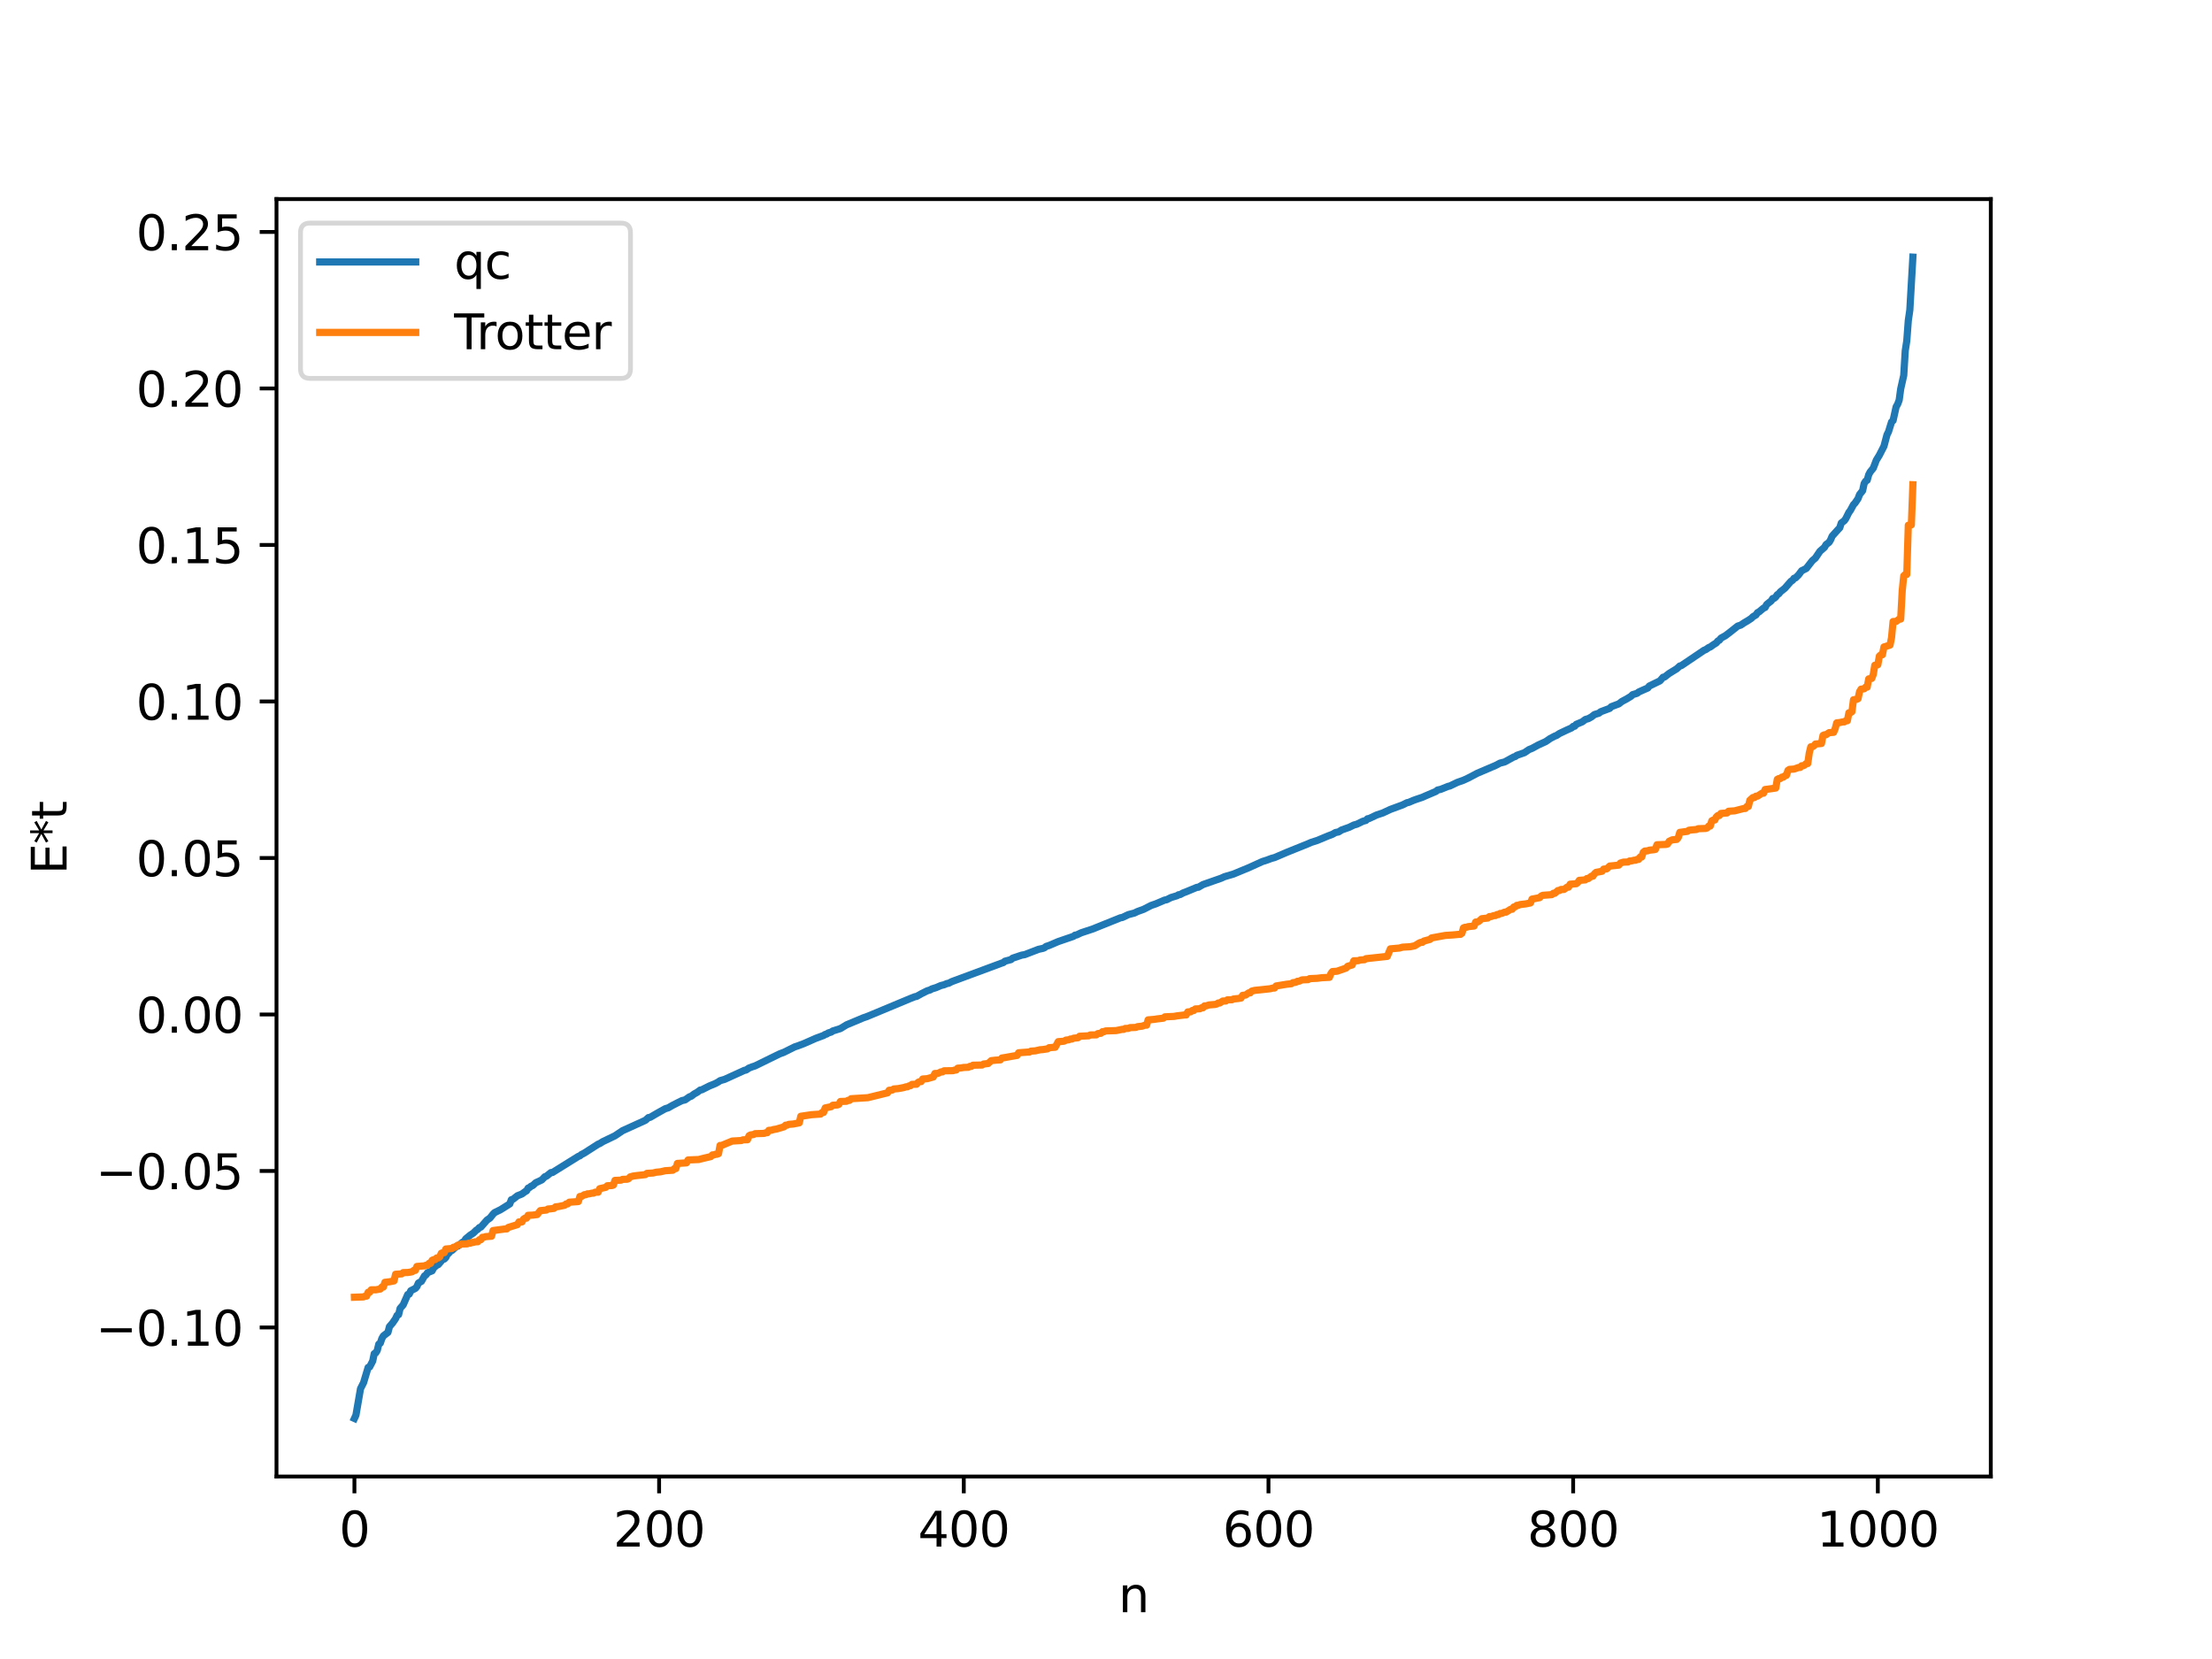 <?xml version="1.0" encoding="utf-8" standalone="no"?>
<!DOCTYPE svg PUBLIC "-//W3C//DTD SVG 1.1//EN"
  "http://www.w3.org/Graphics/SVG/1.1/DTD/svg11.dtd">
<svg xmlns:xlink="http://www.w3.org/1999/xlink" width="460.8pt" height="345.6pt" viewBox="0 0 460.8 345.6" xmlns="http://www.w3.org/2000/svg" version="1.1">
 <defs>
  <style type="text/css">*{stroke-linejoin: round; stroke-linecap: butt}</style>
 </defs>
 <g id="figure_1">
  <g id="patch_1">
   <path d="M 0 345.6 
L 460.8 345.6 
L 460.8 0 
L 0 0 
z
" style="fill: #ffffff"/>
  </g>
  <g id="axes_1">
   <g id="patch_2">
    <path d="M 57.6 307.584 
L 414.72 307.584 
L 414.72 41.472 
L 57.6 41.472 
z
" style="fill: #ffffff"/>
   </g>
   <g id="matplotlib.axis_1">
    <g id="xtick_1">
     <g id="line2d_1">
      <defs>
       <path id="m3149a76d57" d="M 0 0 
L 0 3.5 
" style="stroke: #000000; stroke-width: 0.8"/>
      </defs>
      <g>
       <use xlink:href="#m3149a76d57" x="73.833" y="307.584" style="stroke: #000000; stroke-width: 0.8"/>
      </g>
     </g>
     <g id="text_1">
      <!-- 0 -->
      <g transform="translate(70.651 322.182) scale(0.1 -0.1)">
       <defs>
        <path id="DejaVuSans-30" d="M 2034 4250 
Q 1547 4250 1301 3770 
Q 1056 3291 1056 2328 
Q 1056 1369 1301 889 
Q 1547 409 2034 409 
Q 2525 409 2770 889 
Q 3016 1369 3016 2328 
Q 3016 3291 2770 3770 
Q 2525 4250 2034 4250 
z
M 2034 4750 
Q 2819 4750 3233 4129 
Q 3647 3509 3647 2328 
Q 3647 1150 3233 529 
Q 2819 -91 2034 -91 
Q 1250 -91 836 529 
Q 422 1150 422 2328 
Q 422 3509 836 4129 
Q 1250 4750 2034 4750 
z
" transform="scale(0.016)"/>
       </defs>
       <use xlink:href="#DejaVuSans-30"/>
      </g>
     </g>
    </g>
    <g id="xtick_2">
     <g id="line2d_2">
      <g>
       <use xlink:href="#m3149a76d57" x="137.304" y="307.584" style="stroke: #000000; stroke-width: 0.8"/>
      </g>
     </g>
     <g id="text_2">
      <!-- 200 -->
      <g transform="translate(127.76 322.182) scale(0.1 -0.1)">
       <defs>
        <path id="DejaVuSans-32" d="M 1228 531 
L 3431 531 
L 3431 0 
L 469 0 
L 469 531 
Q 828 903 1448 1529 
Q 2069 2156 2228 2338 
Q 2531 2678 2651 2914 
Q 2772 3150 2772 3378 
Q 2772 3750 2511 3984 
Q 2250 4219 1831 4219 
Q 1534 4219 1204 4116 
Q 875 4013 500 3803 
L 500 4441 
Q 881 4594 1212 4672 
Q 1544 4750 1819 4750 
Q 2544 4750 2975 4387 
Q 3406 4025 3406 3419 
Q 3406 3131 3298 2873 
Q 3191 2616 2906 2266 
Q 2828 2175 2409 1742 
Q 1991 1309 1228 531 
z
" transform="scale(0.016)"/>
       </defs>
       <use xlink:href="#DejaVuSans-32"/>
       <use xlink:href="#DejaVuSans-30" x="63.623"/>
       <use xlink:href="#DejaVuSans-30" x="127.246"/>
      </g>
     </g>
    </g>
    <g id="xtick_3">
     <g id="line2d_3">
      <g>
       <use xlink:href="#m3149a76d57" x="200.775" y="307.584" style="stroke: #000000; stroke-width: 0.8"/>
      </g>
     </g>
     <g id="text_3">
      <!-- 400 -->
      <g transform="translate(191.231 322.182) scale(0.1 -0.1)">
       <defs>
        <path id="DejaVuSans-34" d="M 2419 4116 
L 825 1625 
L 2419 1625 
L 2419 4116 
z
M 2253 4666 
L 3047 4666 
L 3047 1625 
L 3713 1625 
L 3713 1100 
L 3047 1100 
L 3047 0 
L 2419 0 
L 2419 1100 
L 313 1100 
L 313 1709 
L 2253 4666 
z
" transform="scale(0.016)"/>
       </defs>
       <use xlink:href="#DejaVuSans-34"/>
       <use xlink:href="#DejaVuSans-30" x="63.623"/>
       <use xlink:href="#DejaVuSans-30" x="127.246"/>
      </g>
     </g>
    </g>
    <g id="xtick_4">
     <g id="line2d_4">
      <g>
       <use xlink:href="#m3149a76d57" x="264.246" y="307.584" style="stroke: #000000; stroke-width: 0.8"/>
      </g>
     </g>
     <g id="text_4">
      <!-- 600 -->
      <g transform="translate(254.702 322.182) scale(0.1 -0.1)">
       <defs>
        <path id="DejaVuSans-36" d="M 2113 2584 
Q 1688 2584 1439 2293 
Q 1191 2003 1191 1497 
Q 1191 994 1439 701 
Q 1688 409 2113 409 
Q 2538 409 2786 701 
Q 3034 994 3034 1497 
Q 3034 2003 2786 2293 
Q 2538 2584 2113 2584 
z
M 3366 4563 
L 3366 3988 
Q 3128 4100 2886 4159 
Q 2644 4219 2406 4219 
Q 1781 4219 1451 3797 
Q 1122 3375 1075 2522 
Q 1259 2794 1537 2939 
Q 1816 3084 2150 3084 
Q 2853 3084 3261 2657 
Q 3669 2231 3669 1497 
Q 3669 778 3244 343 
Q 2819 -91 2113 -91 
Q 1303 -91 875 529 
Q 447 1150 447 2328 
Q 447 3434 972 4092 
Q 1497 4750 2381 4750 
Q 2619 4750 2861 4703 
Q 3103 4656 3366 4563 
z
" transform="scale(0.016)"/>
       </defs>
       <use xlink:href="#DejaVuSans-36"/>
       <use xlink:href="#DejaVuSans-30" x="63.623"/>
       <use xlink:href="#DejaVuSans-30" x="127.246"/>
      </g>
     </g>
    </g>
    <g id="xtick_5">
     <g id="line2d_5">
      <g>
       <use xlink:href="#m3149a76d57" x="327.717" y="307.584" style="stroke: #000000; stroke-width: 0.8"/>
      </g>
     </g>
     <g id="text_5">
      <!-- 800 -->
      <g transform="translate(318.173 322.182) scale(0.1 -0.1)">
       <defs>
        <path id="DejaVuSans-38" d="M 2034 2216 
Q 1584 2216 1326 1975 
Q 1069 1734 1069 1313 
Q 1069 891 1326 650 
Q 1584 409 2034 409 
Q 2484 409 2743 651 
Q 3003 894 3003 1313 
Q 3003 1734 2745 1975 
Q 2488 2216 2034 2216 
z
M 1403 2484 
Q 997 2584 770 2862 
Q 544 3141 544 3541 
Q 544 4100 942 4425 
Q 1341 4750 2034 4750 
Q 2731 4750 3128 4425 
Q 3525 4100 3525 3541 
Q 3525 3141 3298 2862 
Q 3072 2584 2669 2484 
Q 3125 2378 3379 2068 
Q 3634 1759 3634 1313 
Q 3634 634 3220 271 
Q 2806 -91 2034 -91 
Q 1263 -91 848 271 
Q 434 634 434 1313 
Q 434 1759 690 2068 
Q 947 2378 1403 2484 
z
M 1172 3481 
Q 1172 3119 1398 2916 
Q 1625 2713 2034 2713 
Q 2441 2713 2670 2916 
Q 2900 3119 2900 3481 
Q 2900 3844 2670 4047 
Q 2441 4250 2034 4250 
Q 1625 4250 1398 4047 
Q 1172 3844 1172 3481 
z
" transform="scale(0.016)"/>
       </defs>
       <use xlink:href="#DejaVuSans-38"/>
       <use xlink:href="#DejaVuSans-30" x="63.623"/>
       <use xlink:href="#DejaVuSans-30" x="127.246"/>
      </g>
     </g>
    </g>
    <g id="xtick_6">
     <g id="line2d_6">
      <g>
       <use xlink:href="#m3149a76d57" x="391.188" y="307.584" style="stroke: #000000; stroke-width: 0.8"/>
      </g>
     </g>
     <g id="text_6">
      <!-- 1000 -->
      <g transform="translate(378.463 322.182) scale(0.1 -0.1)">
       <defs>
        <path id="DejaVuSans-31" d="M 794 531 
L 1825 531 
L 1825 4091 
L 703 3866 
L 703 4441 
L 1819 4666 
L 2450 4666 
L 2450 531 
L 3481 531 
L 3481 0 
L 794 0 
L 794 531 
z
" transform="scale(0.016)"/>
       </defs>
       <use xlink:href="#DejaVuSans-31"/>
       <use xlink:href="#DejaVuSans-30" x="63.623"/>
       <use xlink:href="#DejaVuSans-30" x="127.246"/>
       <use xlink:href="#DejaVuSans-30" x="190.869"/>
      </g>
     </g>
    </g>
    <g id="text_7">
     <!-- n -->
     <g transform="translate(232.991 335.861) scale(0.1 -0.1)">
      <defs>
       <path id="DejaVuSans-6e" d="M 3513 2113 
L 3513 0 
L 2938 0 
L 2938 2094 
Q 2938 2591 2744 2837 
Q 2550 3084 2163 3084 
Q 1697 3084 1428 2787 
Q 1159 2491 1159 1978 
L 1159 0 
L 581 0 
L 581 3500 
L 1159 3500 
L 1159 2956 
Q 1366 3272 1645 3428 
Q 1925 3584 2291 3584 
Q 2894 3584 3203 3211 
Q 3513 2838 3513 2113 
z
" transform="scale(0.016)"/>
      </defs>
      <use xlink:href="#DejaVuSans-6e"/>
     </g>
    </g>
   </g>
   <g id="matplotlib.axis_2">
    <g id="ytick_1">
     <g id="line2d_7">
      <defs>
       <path id="m861a7b83d7" d="M 0 0 
L -3.5 0 
" style="stroke: #000000; stroke-width: 0.8"/>
      </defs>
      <g>
       <use xlink:href="#m861a7b83d7" x="57.6" y="276.536" style="stroke: #000000; stroke-width: 0.8"/>
      </g>
     </g>
     <g id="text_8">
      <!-- −0.10 -->
      <g transform="translate(19.955 280.335) scale(0.1 -0.1)">
       <defs>
        <path id="DejaVuSans-2212" d="M 678 2272 
L 4684 2272 
L 4684 1741 
L 678 1741 
L 678 2272 
z
" transform="scale(0.016)"/>
        <path id="DejaVuSans-2e" d="M 684 794 
L 1344 794 
L 1344 0 
L 684 0 
L 684 794 
z
" transform="scale(0.016)"/>
       </defs>
       <use xlink:href="#DejaVuSans-2212"/>
       <use xlink:href="#DejaVuSans-30" x="83.789"/>
       <use xlink:href="#DejaVuSans-2e" x="147.412"/>
       <use xlink:href="#DejaVuSans-31" x="179.199"/>
       <use xlink:href="#DejaVuSans-30" x="242.822"/>
      </g>
     </g>
    </g>
    <g id="ytick_2">
     <g id="line2d_8">
      <g>
       <use xlink:href="#m861a7b83d7" x="57.6" y="243.934" style="stroke: #000000; stroke-width: 0.8"/>
      </g>
     </g>
     <g id="text_9">
      <!-- −0.05 -->
      <g transform="translate(19.955 247.733) scale(0.1 -0.1)">
       <defs>
        <path id="DejaVuSans-35" d="M 691 4666 
L 3169 4666 
L 3169 4134 
L 1269 4134 
L 1269 2991 
Q 1406 3038 1543 3061 
Q 1681 3084 1819 3084 
Q 2600 3084 3056 2656 
Q 3513 2228 3513 1497 
Q 3513 744 3044 326 
Q 2575 -91 1722 -91 
Q 1428 -91 1123 -41 
Q 819 9 494 109 
L 494 744 
Q 775 591 1075 516 
Q 1375 441 1709 441 
Q 2250 441 2565 725 
Q 2881 1009 2881 1497 
Q 2881 1984 2565 2268 
Q 2250 2553 1709 2553 
Q 1456 2553 1204 2497 
Q 953 2441 691 2322 
L 691 4666 
z
" transform="scale(0.016)"/>
       </defs>
       <use xlink:href="#DejaVuSans-2212"/>
       <use xlink:href="#DejaVuSans-30" x="83.789"/>
       <use xlink:href="#DejaVuSans-2e" x="147.412"/>
       <use xlink:href="#DejaVuSans-30" x="179.199"/>
       <use xlink:href="#DejaVuSans-35" x="242.822"/>
      </g>
     </g>
    </g>
    <g id="ytick_3">
     <g id="line2d_9">
      <g>
       <use xlink:href="#m861a7b83d7" x="57.6" y="211.332" style="stroke: #000000; stroke-width: 0.8"/>
      </g>
     </g>
     <g id="text_10">
      <!-- 0.00 -->
      <g transform="translate(28.334 215.131) scale(0.1 -0.1)">
       <use xlink:href="#DejaVuSans-30"/>
       <use xlink:href="#DejaVuSans-2e" x="63.623"/>
       <use xlink:href="#DejaVuSans-30" x="95.41"/>
       <use xlink:href="#DejaVuSans-30" x="159.033"/>
      </g>
     </g>
    </g>
    <g id="ytick_4">
     <g id="line2d_10">
      <g>
       <use xlink:href="#m861a7b83d7" x="57.6" y="178.73" style="stroke: #000000; stroke-width: 0.8"/>
      </g>
     </g>
     <g id="text_11">
      <!-- 0.05 -->
      <g transform="translate(28.334 182.529) scale(0.1 -0.1)">
       <use xlink:href="#DejaVuSans-30"/>
       <use xlink:href="#DejaVuSans-2e" x="63.623"/>
       <use xlink:href="#DejaVuSans-30" x="95.41"/>
       <use xlink:href="#DejaVuSans-35" x="159.033"/>
      </g>
     </g>
    </g>
    <g id="ytick_5">
     <g id="line2d_11">
      <g>
       <use xlink:href="#m861a7b83d7" x="57.6" y="146.128" style="stroke: #000000; stroke-width: 0.8"/>
      </g>
     </g>
     <g id="text_12">
      <!-- 0.10 -->
      <g transform="translate(28.334 149.927) scale(0.1 -0.1)">
       <use xlink:href="#DejaVuSans-30"/>
       <use xlink:href="#DejaVuSans-2e" x="63.623"/>
       <use xlink:href="#DejaVuSans-31" x="95.41"/>
       <use xlink:href="#DejaVuSans-30" x="159.033"/>
      </g>
     </g>
    </g>
    <g id="ytick_6">
     <g id="line2d_12">
      <g>
       <use xlink:href="#m861a7b83d7" x="57.6" y="113.526" style="stroke: #000000; stroke-width: 0.8"/>
      </g>
     </g>
     <g id="text_13">
      <!-- 0.15 -->
      <g transform="translate(28.334 117.325) scale(0.1 -0.1)">
       <use xlink:href="#DejaVuSans-30"/>
       <use xlink:href="#DejaVuSans-2e" x="63.623"/>
       <use xlink:href="#DejaVuSans-31" x="95.41"/>
       <use xlink:href="#DejaVuSans-35" x="159.033"/>
      </g>
     </g>
    </g>
    <g id="ytick_7">
     <g id="line2d_13">
      <g>
       <use xlink:href="#m861a7b83d7" x="57.6" y="80.924" style="stroke: #000000; stroke-width: 0.8"/>
      </g>
     </g>
     <g id="text_14">
      <!-- 0.20 -->
      <g transform="translate(28.334 84.723) scale(0.1 -0.1)">
       <use xlink:href="#DejaVuSans-30"/>
       <use xlink:href="#DejaVuSans-2e" x="63.623"/>
       <use xlink:href="#DejaVuSans-32" x="95.41"/>
       <use xlink:href="#DejaVuSans-30" x="159.033"/>
      </g>
     </g>
    </g>
    <g id="ytick_8">
     <g id="line2d_14">
      <g>
       <use xlink:href="#m861a7b83d7" x="57.6" y="48.322" style="stroke: #000000; stroke-width: 0.8"/>
      </g>
     </g>
     <g id="text_15">
      <!-- 0.25 -->
      <g transform="translate(28.334 52.121) scale(0.1 -0.1)">
       <use xlink:href="#DejaVuSans-30"/>
       <use xlink:href="#DejaVuSans-2e" x="63.623"/>
       <use xlink:href="#DejaVuSans-32" x="95.41"/>
       <use xlink:href="#DejaVuSans-35" x="159.033"/>
      </g>
     </g>
    </g>
    <g id="text_16">
     <!-- E*t -->
     <g transform="translate(13.875 182.148) rotate(-90) scale(0.1 -0.1)">
      <defs>
       <path id="DejaVuSans-45" d="M 628 4666 
L 3578 4666 
L 3578 4134 
L 1259 4134 
L 1259 2753 
L 3481 2753 
L 3481 2222 
L 1259 2222 
L 1259 531 
L 3634 531 
L 3634 0 
L 628 0 
L 628 4666 
z
" transform="scale(0.016)"/>
       <path id="DejaVuSans-2a" d="M 3009 3897 
L 1888 3291 
L 3009 2681 
L 2828 2375 
L 1778 3009 
L 1778 1831 
L 1422 1831 
L 1422 3009 
L 372 2375 
L 191 2681 
L 1313 3291 
L 191 3897 
L 372 4206 
L 1422 3572 
L 1422 4750 
L 1778 4750 
L 1778 3572 
L 2828 4206 
L 3009 3897 
z
" transform="scale(0.016)"/>
       <path id="DejaVuSans-74" d="M 1172 4494 
L 1172 3500 
L 2356 3500 
L 2356 3053 
L 1172 3053 
L 1172 1153 
Q 1172 725 1289 603 
Q 1406 481 1766 481 
L 2356 481 
L 2356 0 
L 1766 0 
Q 1100 0 847 248 
Q 594 497 594 1153 
L 594 3053 
L 172 3053 
L 172 3500 
L 594 3500 
L 594 4494 
L 1172 4494 
z
" transform="scale(0.016)"/>
      </defs>
      <use xlink:href="#DejaVuSans-45"/>
      <use xlink:href="#DejaVuSans-2a" x="63.184"/>
      <use xlink:href="#DejaVuSans-74" x="113.184"/>
     </g>
    </g>
   </g>
   <g id="line2d_15">
    <path d="M 73.833 295.488 
L 74.15 294.797 
L 75.102 289.288 
L 75.737 288.037 
L 76.689 284.864 
L 77.006 284.756 
L 77.641 283.533 
L 77.958 281.991 
L 78.276 281.831 
L 78.593 281.308 
L 78.91 280.006 
L 79.228 279.798 
L 79.545 278.853 
L 79.862 278.293 
L 80.815 277.566 
L 81.132 276.357 
L 81.767 275.625 
L 82.401 274.703 
L 82.719 274.013 
L 83.036 273.865 
L 83.353 272.558 
L 83.988 271.836 
L 84.94 269.665 
L 85.258 269.58 
L 85.575 268.884 
L 86.527 268.398 
L 86.844 268.032 
L 87.162 267.285 
L 87.796 266.924 
L 88.431 265.789 
L 88.748 265.588 
L 89.066 265.12 
L 90.018 264.734 
L 90.335 264.117 
L 90.97 263.58 
L 91.287 263.444 
L 92.239 262.339 
L 92.557 262.282 
L 92.874 261.959 
L 93.191 261.287 
L 93.509 261.04 
L 93.826 260.616 
L 94.143 260.512 
L 95.096 259.626 
L 95.413 259.577 
L 96.365 258.769 
L 96.682 258.712 
L 97 258.096 
L 97.952 257.305 
L 98.586 256.89 
L 99.221 256.272 
L 99.539 256.082 
L 99.856 255.724 
L 100.173 255.625 
L 101.443 254.17 
L 102.077 253.73 
L 102.712 252.928 
L 103.029 252.609 
L 104.299 251.985 
L 106.203 250.788 
L 106.52 249.923 
L 106.838 249.85 
L 107.79 249.099 
L 108.424 248.852 
L 108.742 248.715 
L 109.377 248.251 
L 109.694 248.071 
L 110.011 247.51 
L 110.329 247.374 
L 110.646 247.096 
L 110.963 246.985 
L 111.598 246.391 
L 112.867 245.796 
L 113.502 245.131 
L 113.82 245.034 
L 114.772 244.268 
L 115.089 244.254 
L 120.484 240.896 
L 120.801 240.778 
L 121.119 240.512 
L 121.753 240.184 
L 124.61 238.349 
L 124.927 238.23 
L 125.562 237.829 
L 128.1 236.611 
L 129.687 235.544 
L 134.448 233.379 
L 135.082 232.814 
L 135.4 232.781 
L 136.986 231.858 
L 138.573 230.972 
L 139.208 230.779 
L 140.16 230.234 
L 141.112 229.747 
L 142.064 229.276 
L 142.699 229.134 
L 143.651 228.472 
L 143.968 228.385 
L 144.603 227.897 
L 145.238 227.545 
L 145.872 227.074 
L 146.19 227.029 
L 147.777 226.23 
L 149.046 225.708 
L 149.681 225.358 
L 149.998 225.125 
L 150.95 224.85 
L 155.076 222.972 
L 155.393 222.923 
L 156.028 222.495 
L 156.662 222.249 
L 157.297 222.046 
L 162.375 219.556 
L 163.327 219.195 
L 165.548 218.089 
L 166.183 217.881 
L 167.453 217.402 
L 169.991 216.282 
L 171.578 215.701 
L 171.896 215.483 
L 172.213 215.418 
L 172.53 215.186 
L 173.165 214.998 
L 173.482 214.767 
L 175.069 214.273 
L 176.339 213.5 
L 178.56 212.57 
L 179.829 212.034 
L 180.464 211.822 
L 181.734 211.303 
L 189.667 207.994 
L 190.62 207.624 
L 190.937 207.578 
L 191.889 207.039 
L 193.158 206.404 
L 193.793 206.21 
L 194.11 206.012 
L 195.062 205.714 
L 196.015 205.302 
L 196.649 205.149 
L 197.284 204.88 
L 197.601 204.839 
L 198.236 204.506 
L 198.871 204.266 
L 208.709 200.618 
L 209.026 200.521 
L 209.343 200.237 
L 210.613 199.9 
L 210.93 199.611 
L 212.834 198.974 
L 213.469 198.867 
L 216.325 197.766 
L 217.277 197.556 
L 217.595 197.426 
L 217.912 197.159 
L 218.547 196.96 
L 220.451 196.143 
L 223.624 195.055 
L 223.942 194.812 
L 224.259 194.776 
L 225.211 194.325 
L 227.75 193.482 
L 228.385 193.217 
L 233.462 191.175 
L 233.78 191.137 
L 235.049 190.536 
L 236.319 190.2 
L 236.953 189.89 
L 238.223 189.432 
L 239.81 188.619 
L 240.762 188.294 
L 242.666 187.483 
L 242.983 187.453 
L 243.935 186.976 
L 245.205 186.59 
L 245.522 186.391 
L 245.839 186.362 
L 246.474 186.012 
L 247.109 185.773 
L 249.33 184.849 
L 249.648 184.828 
L 250.6 184.273 
L 254.408 182.943 
L 255.043 182.648 
L 255.677 182.456 
L 256.312 182.272 
L 256.947 182.082 
L 259.168 181.16 
L 260.12 180.769 
L 262.977 179.472 
L 263.929 179.172 
L 264.881 178.817 
L 265.515 178.647 
L 268.054 177.56 
L 272.497 175.769 
L 273.132 175.488 
L 274.401 175.082 
L 276.623 174.155 
L 277.575 173.796 
L 278.21 173.428 
L 278.844 173.309 
L 279.479 172.901 
L 281.066 172.34 
L 282.018 171.872 
L 282.653 171.696 
L 283.922 171.083 
L 284.557 170.905 
L 284.874 170.568 
L 285.191 170.522 
L 286.778 169.776 
L 288.048 169.358 
L 289.634 168.616 
L 292.173 167.681 
L 293.125 167.206 
L 293.443 167.16 
L 294.395 166.75 
L 295.029 166.517 
L 296.299 166.094 
L 296.934 165.806 
L 299.155 164.857 
L 299.472 164.579 
L 300.107 164.441 
L 301.694 163.804 
L 302.011 163.744 
L 303.598 162.984 
L 304.867 162.537 
L 305.82 162.096 
L 307.089 161.434 
L 307.724 161.095 
L 311.532 159.469 
L 312.484 158.97 
L 313.436 158.728 
L 314.071 158.386 
L 315.34 157.685 
L 315.658 157.607 
L 315.975 157.351 
L 317.562 156.801 
L 318.514 156.154 
L 319.148 155.902 
L 320.418 155.21 
L 322.005 154.486 
L 322.957 153.832 
L 323.909 153.335 
L 324.226 153.229 
L 324.861 152.807 
L 326.448 152.055 
L 327.4 151.632 
L 327.717 151.318 
L 328.034 151.287 
L 328.352 150.9 
L 329.621 150.368 
L 330.256 149.88 
L 330.891 149.702 
L 331.525 149.347 
L 332.16 148.852 
L 333.112 148.561 
L 333.429 148.278 
L 335.334 147.566 
L 335.651 147.221 
L 337.238 146.623 
L 337.872 146.126 
L 338.824 145.62 
L 339.777 145.044 
L 340.094 144.716 
L 341.046 144.426 
L 341.363 144.163 
L 342.315 143.732 
L 343.267 143.319 
L 343.585 142.912 
L 345.806 141.831 
L 346.441 141.083 
L 346.758 141.033 
L 347.71 140.292 
L 349.297 139.318 
L 349.932 138.738 
L 350.249 138.661 
L 355.01 135.447 
L 355.327 135.336 
L 355.962 134.894 
L 356.279 134.778 
L 356.914 134.318 
L 357.548 133.922 
L 357.866 133.519 
L 358.183 133.36 
L 358.5 132.942 
L 359.453 132.412 
L 360.405 131.689 
L 361.991 130.425 
L 362.626 130.221 
L 363.261 129.791 
L 364.213 129.224 
L 364.848 128.803 
L 365.165 128.476 
L 365.8 128.099 
L 366.117 127.624 
L 366.434 127.47 
L 367.386 126.67 
L 367.704 126.548 
L 368.021 125.934 
L 368.656 125.425 
L 368.973 125.186 
L 369.291 124.681 
L 369.608 124.629 
L 369.925 124.349 
L 370.243 123.885 
L 370.56 123.701 
L 370.877 123.29 
L 371.829 122.536 
L 372.781 121.444 
L 373.099 121.087 
L 373.416 120.901 
L 373.734 120.465 
L 374.051 120.382 
L 374.686 119.75 
L 375.32 118.897 
L 376.272 118.427 
L 377.542 116.797 
L 378.177 116.253 
L 379.129 114.84 
L 380.081 114.008 
L 380.398 113.447 
L 381.033 112.982 
L 381.35 112.45 
L 381.667 111.69 
L 382.937 110.277 
L 383.254 109.947 
L 383.572 108.952 
L 384.206 108.469 
L 384.524 108.017 
L 385.158 106.741 
L 385.476 106.317 
L 386.11 105.138 
L 386.428 104.807 
L 387.062 103.876 
L 387.38 103.026 
L 388.015 102.225 
L 388.332 100.731 
L 388.649 100.232 
L 388.967 100.045 
L 389.284 98.894 
L 389.601 98.302 
L 390.236 97.525 
L 390.871 95.865 
L 391.505 94.824 
L 392.458 92.965 
L 393.092 90.586 
L 393.41 89.946 
L 394.044 87.899 
L 394.362 87.614 
L 394.996 84.757 
L 395.314 84.203 
L 395.631 83.355 
L 395.948 81.022 
L 396.583 78.194 
L 396.9 73.044 
L 397.218 70.997 
L 397.535 66.764 
L 397.853 64.578 
L 398.487 53.568 
L 398.487 53.568 
" clip-path="url(#p567b03110f)" style="fill: none; stroke: #1f77b4; stroke-width: 1.5; stroke-linecap: square"/>
   </g>
   <g id="line2d_16">
    <path d="M 73.833 270.238 
L 75.737 270.17 
L 76.054 270.006 
L 76.372 270.006 
L 76.689 269.201 
L 77.006 269.201 
L 77.324 268.695 
L 78.276 268.692 
L 78.91 268.575 
L 79.228 268.528 
L 79.545 268.116 
L 79.862 268.116 
L 80.18 267.13 
L 81.132 267.023 
L 82.084 266.832 
L 82.401 265.454 
L 83.671 265.372 
L 83.988 265.108 
L 84.94 265.084 
L 85.575 264.986 
L 85.892 264.913 
L 86.21 264.637 
L 86.527 264.637 
L 86.844 263.826 
L 88.431 263.703 
L 88.748 263.558 
L 89.066 263.558 
L 89.383 263.177 
L 89.7 263.177 
L 90.018 262.544 
L 90.335 262.395 
L 90.653 262.395 
L 90.97 262.048 
L 91.287 262.048 
L 91.605 261.841 
L 91.922 261.087 
L 92.239 260.95 
L 92.557 260.95 
L 92.874 260.191 
L 94.143 260.084 
L 94.461 259.824 
L 94.778 259.824 
L 95.413 259.365 
L 95.73 259.365 
L 96.048 259.156 
L 97.317 259.122 
L 97.634 258.981 
L 97.952 258.981 
L 98.269 258.828 
L 98.586 258.828 
L 98.904 258.702 
L 99.539 258.675 
L 99.856 258.256 
L 100.173 258.256 
L 100.491 257.748 
L 100.808 257.748 
L 101.125 257.617 
L 102.395 257.529 
L 102.712 256.346 
L 105.251 256.009 
L 105.568 256.009 
L 105.886 255.698 
L 107.79 255.111 
L 108.107 254.543 
L 108.742 254.542 
L 109.059 253.964 
L 109.377 253.755 
L 109.694 253.755 
L 110.011 253.171 
L 110.963 253.131 
L 111.915 253.011 
L 112.55 252.197 
L 113.82 252.074 
L 114.137 251.863 
L 114.772 251.809 
L 115.406 251.723 
L 115.724 251.412 
L 116.358 251.342 
L 117.628 251.075 
L 117.945 250.792 
L 118.262 250.792 
L 118.58 250.441 
L 120.167 250.334 
L 120.484 250.298 
L 120.801 249.247 
L 121.119 249.247 
L 121.753 248.868 
L 122.071 248.868 
L 122.388 248.697 
L 122.705 248.697 
L 123.34 248.551 
L 123.658 248.551 
L 123.975 248.354 
L 124.61 248.353 
L 124.927 247.625 
L 126.196 247.339 
L 126.514 247.015 
L 127.466 246.968 
L 127.783 246.867 
L 128.1 245.901 
L 129.37 245.848 
L 129.687 245.683 
L 130.639 245.654 
L 130.957 245.535 
L 131.274 245.166 
L 131.909 244.99 
L 132.543 244.904 
L 134.448 244.691 
L 134.765 244.434 
L 136.034 244.357 
L 136.669 244.2 
L 137.621 244.106 
L 138.573 243.882 
L 140.16 243.778 
L 140.477 243.442 
L 140.795 243.442 
L 141.112 242.362 
L 142.699 242.265 
L 143.016 242.239 
L 143.334 241.642 
L 145.555 241.548 
L 146.507 241.305 
L 148.094 240.932 
L 148.411 240.586 
L 148.729 240.586 
L 149.046 240.448 
L 149.363 240.448 
L 149.681 240.331 
L 149.998 238.618 
L 150.315 238.618 
L 152.537 237.702 
L 154.441 237.591 
L 154.758 237.447 
L 155.71 237.426 
L 156.028 236.61 
L 156.345 236.425 
L 156.98 236.343 
L 157.297 236.164 
L 159.201 236.105 
L 159.519 235.961 
L 159.836 235.961 
L 160.153 235.475 
L 160.788 235.43 
L 161.105 235.304 
L 161.74 235.205 
L 163.327 234.734 
L 163.644 234.395 
L 163.962 234.395 
L 164.279 234.229 
L 165.231 234.154 
L 166.5 233.904 
L 166.818 232.539 
L 169.039 232.21 
L 170.943 232.079 
L 171.261 231.734 
L 171.578 231.734 
L 171.896 230.803 
L 173.165 230.54 
L 173.482 230.24 
L 174.434 230.184 
L 174.752 230.058 
L 175.069 229.461 
L 176.339 229.416 
L 176.656 229.224 
L 176.973 229.224 
L 177.291 228.883 
L 180.781 228.668 
L 184.907 227.652 
L 185.224 227.119 
L 185.859 227.081 
L 186.177 226.854 
L 187.129 226.775 
L 188.398 226.525 
L 188.715 226.403 
L 189.033 226.403 
L 189.35 226.209 
L 189.667 226.168 
L 189.985 225.893 
L 190.937 225.865 
L 191.254 225.468 
L 191.572 225.323 
L 191.889 225.323 
L 192.206 224.778 
L 193.158 224.709 
L 194.428 224.352 
L 194.745 223.626 
L 195.38 223.611 
L 196.015 223.297 
L 196.332 223.297 
L 196.649 223.072 
L 198.553 223.04 
L 198.871 222.904 
L 199.188 222.904 
L 199.505 222.524 
L 200.14 222.476 
L 200.775 222.371 
L 201.727 222.333 
L 202.044 222.141 
L 202.362 222.141 
L 202.679 221.903 
L 204.583 221.862 
L 204.9 221.655 
L 205.853 221.546 
L 206.487 220.954 
L 207.439 220.85 
L 208.391 220.794 
L 208.709 220.405 
L 209.343 220.308 
L 210.93 220.022 
L 211.882 219.861 
L 212.2 219.311 
L 214.104 219.168 
L 214.421 219.168 
L 214.739 218.979 
L 215.691 218.907 
L 216.643 218.687 
L 217.277 218.637 
L 218.229 218.492 
L 218.547 218.251 
L 219.816 218.159 
L 220.451 216.996 
L 221.403 216.929 
L 221.72 216.881 
L 222.038 216.677 
L 222.672 216.603 
L 222.99 216.448 
L 223.307 216.448 
L 223.624 216.283 
L 224.577 216.179 
L 224.894 215.87 
L 226.798 215.776 
L 227.115 215.601 
L 228.385 215.582 
L 228.702 215.317 
L 229.337 215.253 
L 229.654 214.923 
L 229.972 214.923 
L 230.289 214.763 
L 232.51 214.689 
L 233.78 214.432 
L 234.097 214.432 
L 234.415 214.239 
L 235.049 214.236 
L 235.367 214.079 
L 236.636 214.028 
L 236.953 213.877 
L 237.905 213.774 
L 238.54 213.556 
L 238.858 213.556 
L 239.175 212.457 
L 240.444 212.353 
L 241.079 212.253 
L 242.348 212.105 
L 242.666 211.825 
L 244.57 211.734 
L 245.205 211.619 
L 246.791 211.431 
L 247.109 211.431 
L 247.426 210.804 
L 248.061 210.768 
L 248.378 210.499 
L 248.696 210.499 
L 249.013 210.182 
L 249.965 210.142 
L 250.282 209.943 
L 250.6 209.943 
L 250.917 209.546 
L 251.234 209.546 
L 251.869 209.347 
L 253.139 209.241 
L 253.456 209.16 
L 253.773 208.947 
L 254.091 208.947 
L 254.725 208.532 
L 255.36 208.527 
L 255.677 208.287 
L 256.629 208.269 
L 256.947 208.107 
L 257.899 208.014 
L 258.534 207.914 
L 258.851 207.351 
L 259.486 207.282 
L 260.12 206.831 
L 260.438 206.831 
L 260.755 206.467 
L 261.39 206.311 
L 262.342 206.217 
L 262.977 206.15 
L 264.563 205.979 
L 265.198 205.824 
L 265.515 205.824 
L 265.833 205.397 
L 268.054 205.03 
L 269.006 204.931 
L 269.324 204.709 
L 269.958 204.624 
L 270.276 204.419 
L 270.593 204.419 
L 271.228 204.127 
L 272.497 204.073 
L 272.815 203.869 
L 274.401 203.798 
L 275.353 203.677 
L 276.94 203.598 
L 277.258 202.801 
L 277.575 202.393 
L 278.527 202.325 
L 280.114 201.771 
L 280.431 201.658 
L 280.748 201.292 
L 281.7 201.01 
L 282.018 200.153 
L 282.97 200.127 
L 283.287 199.989 
L 284.239 199.922 
L 284.557 199.709 
L 285.826 199.574 
L 289 199.229 
L 289.634 197.664 
L 291.539 197.493 
L 292.173 197.31 
L 293.76 197.22 
L 294.712 197.026 
L 295.664 196.437 
L 295.981 196.309 
L 296.299 196.309 
L 296.616 196.038 
L 297.886 195.699 
L 298.203 195.393 
L 301.059 194.869 
L 302.646 194.764 
L 303.915 194.645 
L 304.233 194.645 
L 304.55 194.416 
L 304.867 193.293 
L 305.185 193.169 
L 305.502 193.169 
L 305.82 193.041 
L 306.454 192.973 
L 307.089 192.903 
L 307.406 192.078 
L 307.724 192.078 
L 308.041 191.96 
L 308.676 191.384 
L 309.945 191.243 
L 310.262 190.947 
L 310.58 190.947 
L 311.215 190.727 
L 311.532 190.727 
L 311.849 190.519 
L 312.167 190.519 
L 312.484 190.29 
L 312.801 190.29 
L 313.436 190.014 
L 313.753 190.014 
L 314.705 189.409 
L 315.023 189.409 
L 315.34 188.941 
L 315.658 188.895 
L 315.975 188.599 
L 316.292 188.599 
L 316.61 188.447 
L 317.879 188.289 
L 318.831 188.09 
L 319.148 187.3 
L 320.735 187.001 
L 321.053 186.663 
L 321.37 186.513 
L 322.639 186.419 
L 323.274 186.363 
L 323.591 186.081 
L 323.909 186.081 
L 324.543 185.515 
L 324.861 185.515 
L 325.178 185.293 
L 325.813 185.285 
L 326.448 184.81 
L 326.765 184.81 
L 327.082 184.192 
L 328.352 184.096 
L 328.669 183.868 
L 328.986 183.392 
L 330.256 183.293 
L 330.573 183.015 
L 330.891 183.015 
L 331.525 182.525 
L 331.843 182.525 
L 332.16 182.013 
L 332.477 181.732 
L 333.747 181.498 
L 334.064 181.051 
L 334.699 181.003 
L 335.334 180.415 
L 336.286 180.319 
L 337.238 180.215 
L 337.555 179.792 
L 338.19 179.598 
L 339.142 179.568 
L 339.459 179.361 
L 339.777 179.361 
L 340.411 179.2 
L 340.729 179.2 
L 341.046 179.026 
L 341.363 179.026 
L 341.681 178.535 
L 341.998 178.535 
L 342.315 177.555 
L 342.633 177.295 
L 343.267 177.232 
L 343.585 177.108 
L 344.537 177.009 
L 344.854 176.942 
L 345.172 175.982 
L 347.076 175.907 
L 347.393 175.817 
L 347.71 175.257 
L 348.345 174.954 
L 349.297 174.865 
L 349.615 174.486 
L 349.932 173.4 
L 351.519 173.184 
L 351.836 172.954 
L 352.471 172.879 
L 353.423 172.799 
L 353.74 172.635 
L 355.327 172.578 
L 355.644 172.468 
L 355.962 172.077 
L 356.279 172.077 
L 356.596 170.991 
L 356.914 170.819 
L 357.231 170.819 
L 357.548 170.164 
L 357.866 169.888 
L 358.183 169.888 
L 358.5 169.45 
L 359.77 169.355 
L 360.087 168.999 
L 361.357 168.912 
L 363.261 168.422 
L 363.578 168.422 
L 363.896 168.01 
L 364.213 168.01 
L 364.53 166.705 
L 365.165 166.139 
L 365.482 166.139 
L 365.8 165.858 
L 366.117 165.858 
L 366.752 165.432 
L 367.069 165.234 
L 367.386 165.234 
L 367.704 164.468 
L 368.339 164.391 
L 369.925 164.161 
L 370.243 162.355 
L 370.56 162.187 
L 370.877 162.187 
L 371.195 161.889 
L 371.512 161.889 
L 371.829 161.596 
L 372.147 161.509 
L 372.464 160.492 
L 372.781 160.275 
L 373.734 160.211 
L 374.686 159.874 
L 375.003 159.874 
L 375.32 159.521 
L 375.638 159.521 
L 375.955 159.363 
L 376.272 159.053 
L 376.59 159.053 
L 376.907 156.835 
L 377.224 155.571 
L 377.542 155.571 
L 377.859 155.39 
L 378.177 154.999 
L 379.446 154.882 
L 379.763 153.205 
L 380.081 153.063 
L 380.398 153.063 
L 381.033 152.625 
L 381.985 152.552 
L 382.302 151.775 
L 382.62 150.583 
L 383.254 150.521 
L 383.889 150.38 
L 384.206 150.38 
L 384.524 150.138 
L 384.841 150.138 
L 385.158 148.484 
L 385.476 148.484 
L 385.793 148.26 
L 386.11 145.773 
L 386.745 145.691 
L 387.062 145.548 
L 387.38 144.08 
L 387.697 143.561 
L 388.332 143.489 
L 388.649 143.144 
L 388.967 143.144 
L 389.284 141.426 
L 389.919 141.326 
L 390.236 140.497 
L 390.553 138.583 
L 390.871 138.583 
L 391.188 138.47 
L 391.505 136.68 
L 391.823 136.396 
L 392.14 136.396 
L 392.458 134.768 
L 393.727 134.38 
L 394.044 132.814 
L 394.362 129.473 
L 394.996 129.461 
L 395.631 128.966 
L 395.948 128.966 
L 396.266 123.084 
L 396.583 119.96 
L 396.9 119.666 
L 397.218 119.666 
L 397.535 109.414 
L 398.17 109.345 
L 398.487 100.98 
L 398.487 100.98 
" clip-path="url(#p567b03110f)" style="fill: none; stroke: #ff7f0e; stroke-width: 1.5; stroke-linecap: square"/>
   </g>
   <g id="patch_3">
    <path d="M 57.6 307.584 
L 57.6 41.472 
" style="fill: none; stroke: #000000; stroke-width: 0.8; stroke-linejoin: miter; stroke-linecap: square"/>
   </g>
   <g id="patch_4">
    <path d="M 414.72 307.584 
L 414.72 41.472 
" style="fill: none; stroke: #000000; stroke-width: 0.8; stroke-linejoin: miter; stroke-linecap: square"/>
   </g>
   <g id="patch_5">
    <path d="M 57.6 307.584 
L 414.72 307.584 
" style="fill: none; stroke: #000000; stroke-width: 0.8; stroke-linejoin: miter; stroke-linecap: square"/>
   </g>
   <g id="patch_6">
    <path d="M 57.6 41.472 
L 414.72 41.472 
" style="fill: none; stroke: #000000; stroke-width: 0.8; stroke-linejoin: miter; stroke-linecap: square"/>
   </g>
   <g id="legend_1">
    <g id="patch_7">
     <path d="M 64.6 78.828 
L 129.342 78.828 
Q 131.342 78.828 131.342 76.828 
L 131.342 48.472 
Q 131.342 46.472 129.342 46.472 
L 64.6 46.472 
Q 62.6 46.472 62.6 48.472 
L 62.6 76.828 
Q 62.6 78.828 64.6 78.828 
z
" style="fill: #ffffff; opacity: 0.8; stroke: #cccccc; stroke-linejoin: miter"/>
    </g>
    <g id="line2d_17">
     <path d="M 66.6 54.57 
L 76.6 54.57 
L 86.6 54.57 
" style="fill: none; stroke: #1f77b4; stroke-width: 1.5; stroke-linecap: square"/>
    </g>
    <g id="text_17">
     <!-- qc -->
     <g transform="translate(94.6 58.07) scale(0.1 -0.1)">
      <defs>
       <path id="DejaVuSans-71" d="M 947 1747 
Q 947 1113 1208 752 
Q 1469 391 1925 391 
Q 2381 391 2643 752 
Q 2906 1113 2906 1747 
Q 2906 2381 2643 2742 
Q 2381 3103 1925 3103 
Q 1469 3103 1208 2742 
Q 947 2381 947 1747 
z
M 2906 525 
Q 2725 213 2448 61 
Q 2172 -91 1784 -91 
Q 1150 -91 751 415 
Q 353 922 353 1747 
Q 353 2572 751 3078 
Q 1150 3584 1784 3584 
Q 2172 3584 2448 3432 
Q 2725 3281 2906 2969 
L 2906 3500 
L 3481 3500 
L 3481 -1331 
L 2906 -1331 
L 2906 525 
z
" transform="scale(0.016)"/>
       <path id="DejaVuSans-63" d="M 3122 3366 
L 3122 2828 
Q 2878 2963 2633 3030 
Q 2388 3097 2138 3097 
Q 1578 3097 1268 2742 
Q 959 2388 959 1747 
Q 959 1106 1268 751 
Q 1578 397 2138 397 
Q 2388 397 2633 464 
Q 2878 531 3122 666 
L 3122 134 
Q 2881 22 2623 -34 
Q 2366 -91 2075 -91 
Q 1284 -91 818 406 
Q 353 903 353 1747 
Q 353 2603 823 3093 
Q 1294 3584 2113 3584 
Q 2378 3584 2631 3529 
Q 2884 3475 3122 3366 
z
" transform="scale(0.016)"/>
      </defs>
      <use xlink:href="#DejaVuSans-71"/>
      <use xlink:href="#DejaVuSans-63" x="63.477"/>
     </g>
    </g>
    <g id="line2d_18">
     <path d="M 66.6 69.249 
L 76.6 69.249 
L 86.6 69.249 
" style="fill: none; stroke: #ff7f0e; stroke-width: 1.5; stroke-linecap: square"/>
    </g>
    <g id="text_18">
     <!-- Trotter -->
     <g transform="translate(94.6 72.749) scale(0.1 -0.1)">
      <defs>
       <path id="DejaVuSans-54" d="M -19 4666 
L 3928 4666 
L 3928 4134 
L 2272 4134 
L 2272 0 
L 1638 0 
L 1638 4134 
L -19 4134 
L -19 4666 
z
" transform="scale(0.016)"/>
       <path id="DejaVuSans-72" d="M 2631 2963 
Q 2534 3019 2420 3045 
Q 2306 3072 2169 3072 
Q 1681 3072 1420 2755 
Q 1159 2438 1159 1844 
L 1159 0 
L 581 0 
L 581 3500 
L 1159 3500 
L 1159 2956 
Q 1341 3275 1631 3429 
Q 1922 3584 2338 3584 
Q 2397 3584 2469 3576 
Q 2541 3569 2628 3553 
L 2631 2963 
z
" transform="scale(0.016)"/>
       <path id="DejaVuSans-6f" d="M 1959 3097 
Q 1497 3097 1228 2736 
Q 959 2375 959 1747 
Q 959 1119 1226 758 
Q 1494 397 1959 397 
Q 2419 397 2687 759 
Q 2956 1122 2956 1747 
Q 2956 2369 2687 2733 
Q 2419 3097 1959 3097 
z
M 1959 3584 
Q 2709 3584 3137 3096 
Q 3566 2609 3566 1747 
Q 3566 888 3137 398 
Q 2709 -91 1959 -91 
Q 1206 -91 779 398 
Q 353 888 353 1747 
Q 353 2609 779 3096 
Q 1206 3584 1959 3584 
z
" transform="scale(0.016)"/>
       <path id="DejaVuSans-65" d="M 3597 1894 
L 3597 1613 
L 953 1613 
Q 991 1019 1311 708 
Q 1631 397 2203 397 
Q 2534 397 2845 478 
Q 3156 559 3463 722 
L 3463 178 
Q 3153 47 2828 -22 
Q 2503 -91 2169 -91 
Q 1331 -91 842 396 
Q 353 884 353 1716 
Q 353 2575 817 3079 
Q 1281 3584 2069 3584 
Q 2775 3584 3186 3129 
Q 3597 2675 3597 1894 
z
M 3022 2063 
Q 3016 2534 2758 2815 
Q 2500 3097 2075 3097 
Q 1594 3097 1305 2825 
Q 1016 2553 972 2059 
L 3022 2063 
z
" transform="scale(0.016)"/>
      </defs>
      <use xlink:href="#DejaVuSans-54"/>
      <use xlink:href="#DejaVuSans-72" x="46.334"/>
      <use xlink:href="#DejaVuSans-6f" x="85.197"/>
      <use xlink:href="#DejaVuSans-74" x="146.379"/>
      <use xlink:href="#DejaVuSans-74" x="185.588"/>
      <use xlink:href="#DejaVuSans-65" x="224.797"/>
      <use xlink:href="#DejaVuSans-72" x="286.32"/>
     </g>
    </g>
   </g>
  </g>
 </g>
 <defs>
  <clipPath id="p567b03110f">
   <rect x="57.6" y="41.472" width="357.12" height="266.112"/>
  </clipPath>
 </defs>
</svg>
